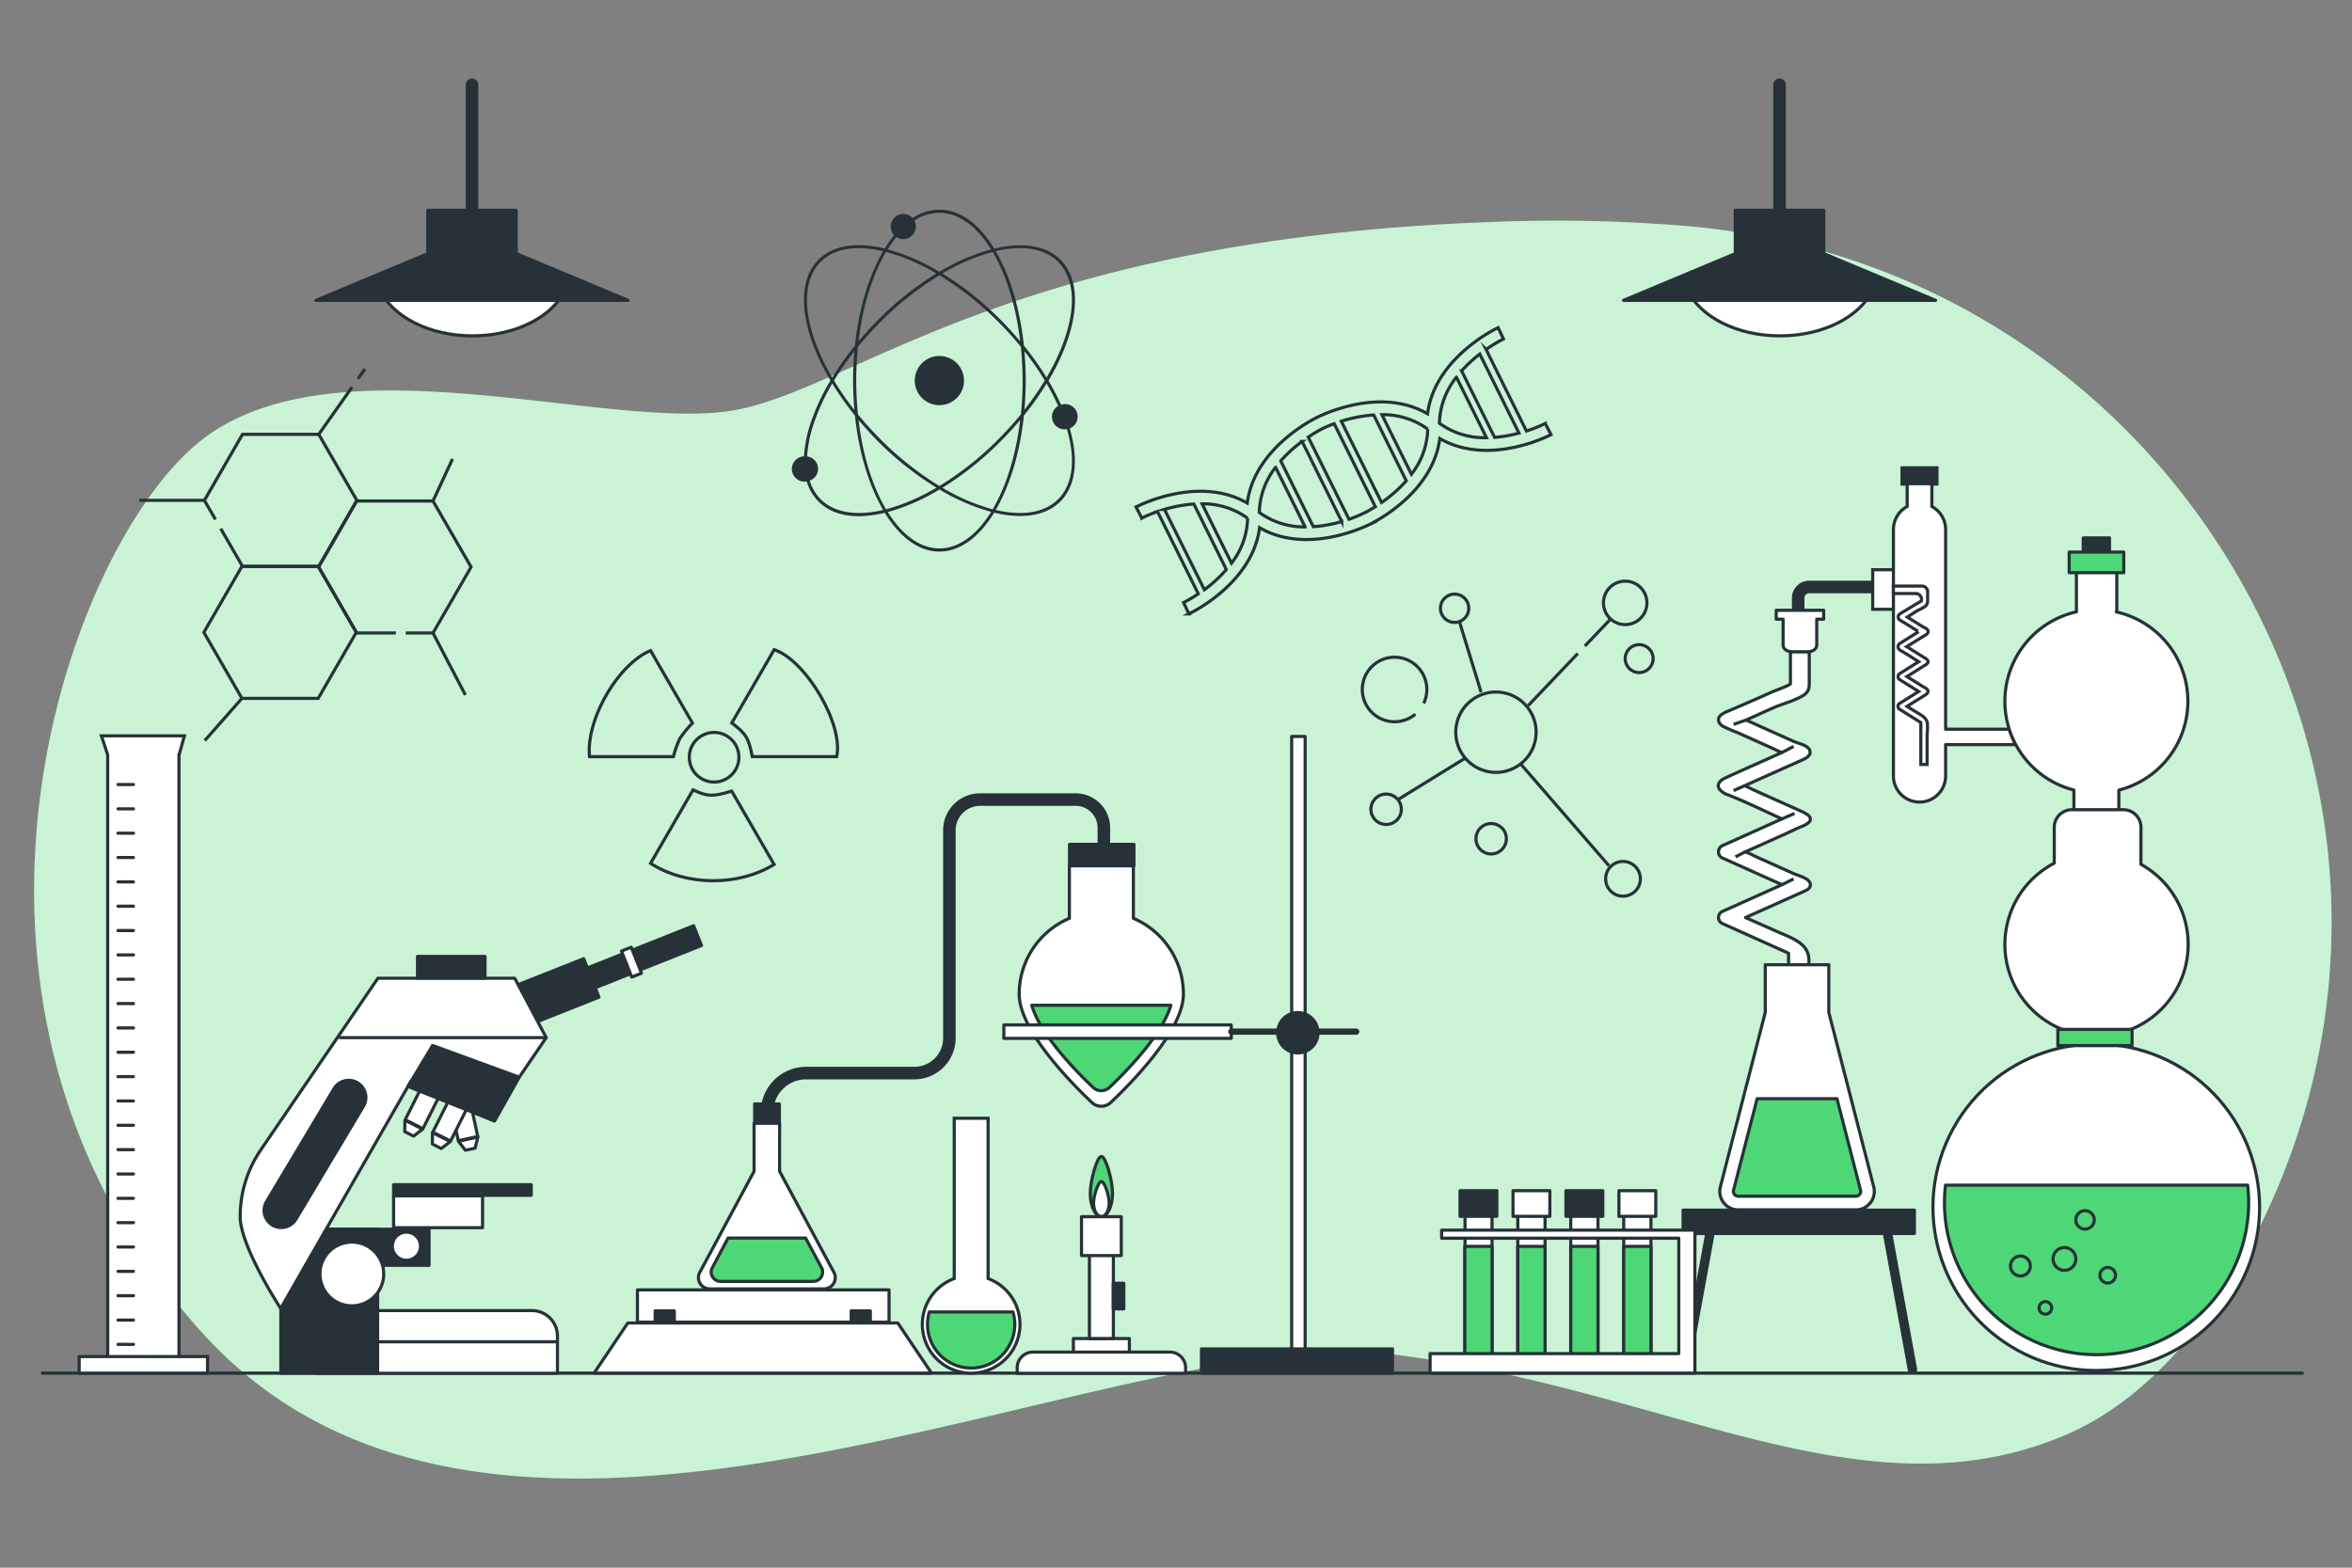 <svg xmlns="http://www.w3.org/2000/svg" viewBox="0 0 750 500"><rect x="0" y="0" width="750" height="500" fill="#808080" stroke="none"/><g id="freepik--background-simple--inject-74"><path d="M722.48,387.35C788.37,247,691.78,84.55,536.61,72a497.31,497.31,0,0,0-54.33-1.41c-157.58,4.45-207.87,52.27-247,60.05S109,107.26,65.41,139.51s-96.64,179.88-.82,285.67,290.39-4,378.61,6.67S594,485.37,658.87,457.57C683.17,447.14,705.91,422.64,722.48,387.35Z" style="fill:#4ED776"></path><path d="M722.48,387.35C788.37,247,691.78,84.55,536.61,72a497.31,497.31,0,0,0-54.33-1.41c-157.58,4.45-207.87,52.27-247,60.05S109,107.26,65.41,139.51s-96.64,179.88-.82,285.67,290.39-4,378.61,6.67S594,485.37,658.87,457.57C683.17,447.14,705.91,422.64,722.48,387.35Z" style="fill:#fff;opacity:0.7"></path></g><g id="freepik--Table--inject-74"><line x1="13.52" y1="437.95" x2="734.16" y2="437.95" style="fill:none;stroke:#263238;stroke-linecap:round;stroke-linejoin:round"></line></g><g id="freepik--Fire--inject-74"><rect x="342.28" y="426.91" width="17.85" height="4.61" style="fill:#fff;stroke:#263238;stroke-linecap:round;stroke-linejoin:round"></rect><rect x="347.39" y="389.48" width="7.64" height="37.43" style="fill:#fff;stroke:#263238;stroke-linecap:round;stroke-linejoin:round"></rect><rect x="344.87" y="388.05" width="12.68" height="12.41" style="fill:#fff;stroke:#263238;stroke-linecap:round;stroke-linejoin:round"></rect><path d="M329.36,431.24h43.7a5,5,0,0,1,5,5V438a0,0,0,0,1,0,0h-53.7a0,0,0,0,1,0,0v-1.71A5,5,0,0,1,329.36,431.24Z" style="fill:#fff;stroke:#263238;stroke-linecap:round;stroke-linejoin:round"></path><path d="M354.76,380.64c0,4.07-1.59,7.36-3.55,7.36s-3.55-3.29-3.55-7.36,2.13-11.8,3.55-11.8S354.76,376.57,354.76,380.64Z" style="fill:#4ED776;stroke:#263238;stroke-linecap:round;stroke-linejoin:round"></path><path d="M353.69,383.71c0,2.37-1.11,4.29-2.48,4.29s-2.49-1.92-2.49-4.29,1.49-6.88,2.49-6.88S353.69,381.34,353.69,383.71Z" style="fill:#fff;stroke:#263238;stroke-linecap:round;stroke-linejoin:round"></path><rect x="354.99" y="409.29" width="3.37" height="8.16" style="fill:#263238;stroke:#263238;stroke-linecap:round;stroke-linejoin:round"></rect></g><g id="freepik--Microscope--inject-74"><polygon points="151.51 366.19 148.41 366.86 146.18 364 152.38 362.66 151.51 366.19" style="fill:#fff;stroke:#263238;stroke-linecap:round;stroke-linejoin:round"></polygon><rect x="144.49" y="348.33" width="6.34" height="14.99" transform="translate(-71.63 39.08) rotate(-12.16)" style="fill:#fff;stroke:#263238;stroke-linecap:round;stroke-linejoin:round"></rect><polygon points="140.7 366.31 137.87 364.88 137.92 361.25 143.59 364.09 140.7 366.31" style="fill:#fff;stroke:#263238;stroke-linecap:round;stroke-linejoin:round"></polygon><rect x="141.02" y="348.31" width="6.34" height="14.99" transform="translate(174.93 -26.88) rotate(26.65)" style="fill:#fff;stroke:#263238;stroke-linecap:round;stroke-linejoin:round"></rect><polygon points="131.89 362.35 129.06 360.93 129.11 357.29 134.78 360.13 131.89 362.35" style="fill:#fff;stroke:#263238;stroke-linecap:round;stroke-linejoin:round"></polygon><rect x="132.21" y="344.36" width="6.34" height="14.99" transform="translate(172.22 -23.34) rotate(26.65)" style="fill:#fff;stroke:#263238;stroke-linecap:round;stroke-linejoin:round"></rect><rect x="89.55" y="392.04" width="47.27" height="11.51" style="fill:#263238;stroke:#263238;stroke-linecap:round;stroke-linejoin:round"></rect><path d="M100.87,418h68.76a8.13,8.13,0,0,1,8.13,8.13V438a0,0,0,0,1,0,0H100.87a0,0,0,0,1,0,0V418A0,0,0,0,1,100.87,418Z" style="fill:#fff;stroke:#263238;stroke-linecap:round;stroke-linejoin:round"></path><line x1="177.15" y1="427.95" x2="120.58" y2="427.95" style="fill:none;stroke:#263238;stroke-linecap:round;stroke-linejoin:round"></line><rect x="89.55" y="392.04" width="30.87" height="45.91" style="fill:#263238;stroke:#263238;stroke-linecap:round;stroke-linejoin:round"></rect><polygon points="223.69 301.56 163.71 325.41 161.22 319.1 221.19 295.25 223.69 301.56" style="fill:#263238;stroke:#263238;stroke-linecap:round;stroke-linejoin:round"></polygon><rect x="199.73" y="302.39" width="3.33" height="8.91" transform="translate(-98.8 95.66) rotate(-21.59)" style="fill:#fff;stroke:#263238;stroke-linecap:round;stroke-linejoin:round"></rect><rect x="161.48" y="310.49" width="28.06" height="13.2" transform="translate(-104.39 86.86) rotate(-21.6)" style="fill:#263238;stroke:#263238;stroke-linecap:round;stroke-linejoin:round"></rect><path d="M174.18,330.94l-8.61,12.63-34.45,1.14L89.5,417.33s-12.91-19.8-12.91-29.27v-.29a37.63,37.63,0,0,1,6.6-21.07L120.5,312h43.63Z" style="fill:#fff;stroke:#263238;stroke-linecap:round;stroke-linejoin:round"></path><line x1="174.18" y1="330.94" x2="108.45" y2="330.94" style="fill:none;stroke:#263238;stroke-linecap:round;stroke-linejoin:round"></line><rect x="133.13" y="305.05" width="21.53" height="6.89" style="fill:#263238;stroke:#263238;stroke-linecap:round;stroke-linejoin:round"></rect><path d="M89.69,391.51a5.47,5.47,0,0,1-4.7-8.28l21.51-36a5.47,5.47,0,1,1,9.4,5.61l-21.5,36A5.48,5.48,0,0,1,89.69,391.51Z" style="fill:#263238;stroke:#263238;stroke-linecap:round;stroke-linejoin:round"></path><polygon points="165.57 343.57 157.7 357.56 130.09 346.51 137.94 333.44 165.57 343.57" style="fill:#263238;stroke:#263238;stroke-linecap:round;stroke-linejoin:round"></polygon><rect x="125.51" y="377.85" width="43.89" height="3.39" style="fill:#263238;stroke:#263238;stroke-linecap:round;stroke-linejoin:round"></rect><rect x="125.51" y="381.39" width="28.37" height="10.17" style="fill:#fff;stroke:#263238;stroke-linecap:round;stroke-linejoin:round"></rect><circle cx="112.22" cy="406.31" r="10.17" transform="translate(-65.61 24.13) rotate(-9.51)" style="fill:#fff;stroke:#263238;stroke-linecap:round;stroke-linejoin:round"></circle><path d="M134.09,397.45a4.49,4.49,0,1,0-4.49,4.5A4.49,4.49,0,0,0,134.09,397.45Z" style="fill:#fff;stroke:#263238;stroke-linecap:round;stroke-linejoin:round"></path></g><g id="freepik--flasks-2--inject-74"><path d="M573.4,194.51v-3.79a3.51,3.51,0,0,1,3.51-3.51h25" style="fill:none;stroke:#263238;stroke-miterlimit:10;stroke-width:4px"></path><path d="M548.26,251.65a5.65,5.65,0,0,0,2.77,1.86c5.88,2.3,11.5,5.11,17.21,7.67l-18.79,8.44a2.2,2.2,0,0,0-1.45,1.9,2.14,2.14,0,0,0,1.43,2.21l18.81,8.44-18.79,8.43a2.22,2.22,0,0,0-1.45,1.86,2.13,2.13,0,0,0,1.43,2.18l20.9,9.38v29.56h6v-21c0-2.71.95-5.43.26-8.13-1-4-6-5.61-10.17-7.45l-9.51-4.21-.31-.14,18.27-8.19c1.4-.63,2.65-1.12,2.37-2.61-.34-1.79-3.75-2.52-5.52-3.33l-6.26-2.81-6.16-2.76a16.46,16.46,0,0,0-2.77-1.25l7.5-3.36,5.87-2.64c1.3-.58,2.54-1.25,3.87-1.79,1.13-.45,2.73-1.07,3.31-2,.78-1.25-.79-2.24-2.05-2.85-1.72-.82-3.52-1.6-5.27-2.39l-6-2.68-5.28-2.37a13.32,13.32,0,0,0-2.2-1q9.2-4.12,18.42-8.24l.16-.07c1.5-.69,2.75-1.56,2.22-3-.64-1.69-3.48-2.11-5.26-2.91l-5.75-2.58-9.17-4.12-.11-.05,8.8-3.95c2.31-1,4.79-1.66,7.11-2.71,2.6-1.17,4.23-2,4.23-4.73V207.83h-6v10.23c0,.47-5.19,2.33-5.74,2.58-4.69,2.11-9.43,4.15-14.18,6.19a8.49,8.49,0,0,0-2.21,1.19c-1.37,1.16-.89,2.72.64,3.64a47.75,47.75,0,0,0,4.61,2l6.2,2.78,5.6,2.51a14,14,0,0,0,2.36,1.06c-6,2.71-12.08,5.36-18.07,8.11C548.5,248.88,547.32,250.15,548.26,251.65Z" style="fill:#fff;stroke:#263238;stroke-linecap:round;stroke-linejoin:round"></path><line x1="556.82" y1="229.64" x2="552.79" y2="231.03" style="fill:none;stroke:#263238;stroke-miterlimit:10"></line><line x1="568.24" y1="240" x2="571.93" y2="238.07" style="fill:none;stroke:#263238;stroke-miterlimit:10"></line><line x1="556.31" y1="250.59" x2="552.79" y2="252.15" style="fill:none;stroke:#263238;stroke-miterlimit:10"></line><line x1="568.24" y1="261.18" x2="572.25" y2="259.43" style="fill:none;stroke:#263238;stroke-miterlimit:10"></line><line x1="556.53" y1="271.67" x2="553.41" y2="273.28" style="fill:none;stroke:#263238;stroke-miterlimit:10"></line><line x1="568.24" y1="282.17" x2="571.93" y2="280.32" style="fill:none;stroke:#263238;stroke-miterlimit:10"></line><path d="M581.53,194.65H566.39v2.83h2.2v8.33c0,1.13,1.23,2.05,2.74,2.05h5.25c1.51,0,2.74-.92,2.74-2.05v-8.33h2.21Z" style="fill:#fff;stroke:#263238;stroke-linecap:round;stroke-linejoin:round"></path><rect x="606.52" y="149.2" width="11.14" height="5.2" style="fill:#263238;stroke:#263238;stroke-miterlimit:10"></rect><rect x="597.17" y="181.71" width="7.31" height="12.62" style="fill:#fff;stroke:#263238;stroke-miterlimit:10"></rect><path d="M640.69,232.57H620.41V168.88a8.32,8.32,0,0,0-4.38-7.33v-7.28h-7.87v7.28a8.33,8.33,0,0,0-4.39,7.33v78.61a8.32,8.32,0,1,0,16.64,0v-10h22.37A29.11,29.11,0,0,1,640.69,232.57Z" style="fill:#fff;stroke:#263238;stroke-linecap:round;stroke-linejoin:round"></path><path d="M614.77,220.37c-.11-.81-1.22-1.14-1.79-1.51l-2-1.27-2.9-1.81h0l2.44-1.52,1.91-1.2c.42-.26.82-.56,1.26-.8a2.44,2.44,0,0,0,1.07-.92c.25-.56-.26-1-.67-1.28s-1.14-.73-1.71-1.09l-1.94-1.21-1.71-1.07a4.05,4.05,0,0,0-.72-.45l6-3.72.06,0c.49-.32.89-.71.72-1.35s-1.13-1-1.71-1.32l-1.87-1.17-3-1.88h0L611,195c.75-.47,1.55-.75,2.3-1.22s1.38-.89,1.38-2.14v-2.89a1.83,1.83,0,0,0-1.83-1.83h-9.09v2.39h7.14a1.83,1.83,0,0,1,1.83,1.83v.41c0,.21-1.69,1.06-1.86,1.17q-2.29,1.43-4.61,2.8a2.72,2.72,0,0,0-.72.54,1.13,1.13,0,0,0,.21,1.64,14,14,0,0,0,1.49.9l2,1.26,1.82,1.14c.06,0,.7.52.77.48-2,1.22-3.93,2.42-5.87,3.66a1.25,1.25,0,0,0-.63,1.6,2,2,0,0,0,.9.84c1.92,1.05,3.74,2.32,5.6,3.47l-6.11,3.82a1.15,1.15,0,0,0,0,1.86l6.11,3.81-6.11,3.82a1,1,0,0,0-.47.84,1,1,0,0,0,.47,1l6.79,4.25v13.37h2v-9.52a20.46,20.46,0,0,0,.08-3.67c-.32-1.79-1.95-2.54-3.3-3.37l-3.09-1.9-.1-.07,5.93-3.7C614.46,221.26,614.86,221,614.77,220.37Z" style="fill:#fff;stroke:#263238;stroke-miterlimit:10"></path><rect x="664.29" y="171.56" width="8.39" height="19.47" style="fill:#263238;stroke:#263238;stroke-linecap:round;stroke-linejoin:round"></rect><path d="M675,195.14V180.2H662.12v14.94a29.23,29.23,0,0,0-.8,56.84v12.36a3,3,0,0,0,3,3.05h8.33a3.06,3.06,0,0,0,3-3.05V252a29.23,29.23,0,0,0-.8-56.84Z" style="fill:#fff;stroke:#263238;stroke-linecap:round;stroke-linejoin:round"></path><rect x="659.81" y="176.09" width="17.41" height="6.57" style="fill:#4ED776;stroke:#263238;stroke-linecap:round;stroke-linejoin:round"></rect><path d="M597.49,378.51,583.17,322.9V307.7H562.9v15.2l-14.31,55.61a5.9,5.9,0,0,0,5.71,7.37h37.48A5.9,5.9,0,0,0,597.49,378.51Z" style="fill:#fff;stroke:#263238;stroke-linecap:round;stroke-linejoin:round"></path><path d="M585.77,350.41H560.31l-7.52,29.18a1.52,1.52,0,0,0,.28,1.34,1.5,1.5,0,0,0,1.23.6h37.48a1.54,1.54,0,0,0,1.5-1.94Z" style="fill:#4ED776;stroke:#263238;stroke-linecap:round;stroke-linejoin:round"></path><rect x="536.7" y="385.97" width="73.76" height="7.44" style="fill:#263238;stroke:#263238;stroke-linecap:round;stroke-linejoin:round"></rect><line x1="545.38" y1="392.78" x2="537.32" y2="436.8" style="fill:none;stroke:#263238;stroke-linecap:round;stroke-linejoin:round;stroke-width:3px"></line><line x1="601.78" y1="392.78" x2="609.84" y2="436.8" style="fill:none;stroke:#263238;stroke-linecap:round;stroke-linejoin:round;stroke-width:3px"></line><path d="M682.7,275.67V263.86a5.61,5.61,0,0,0-5.61-5.61H660.67a5.61,5.61,0,0,0-5.61,5.61V275.3a29.22,29.22,0,1,0,27.64.37Z" style="fill:#fff;stroke:#263238;stroke-linecap:round;stroke-linejoin:round"></path><circle cx="668.44" cy="385.01" r="52.07" transform="translate(28.93 816.38) rotate(-63.94)" style="fill:#fff;stroke:#263238;stroke-linecap:round;stroke-linejoin:round"></circle><rect x="656.2" y="328.32" width="23.67" height="5.17" style="fill:#4ED776;stroke:#263238;stroke-linecap:round;stroke-linejoin:round"></rect><path d="M620.37,378a48.5,48.5,0,1,0,96.36,0Z" style="fill:#4ED776;stroke:#263238;stroke-linecap:round;stroke-linejoin:round"></path><path d="M661.93,401.52a3.63,3.63,0,1,1-3.63-3.62A3.64,3.64,0,0,1,661.93,401.52Z" style="fill:none;stroke:#263238;stroke-miterlimit:10"></path><path d="M647.44,403.79a3.17,3.17,0,1,1-3.17-3.17A3.17,3.17,0,0,1,647.44,403.79Z" style="fill:none;stroke:#263238;stroke-miterlimit:10"></path><path d="M667.81,389.07a2.94,2.94,0,1,1-2.94-2.94A2.94,2.94,0,0,1,667.81,389.07Z" style="fill:none;stroke:#263238;stroke-miterlimit:10"></path><circle cx="672.11" cy="406.73" r="2.49" style="fill:none;stroke:#263238;stroke-miterlimit:10"></circle><path d="M654.23,417.14a2,2,0,1,1-2-2A2,2,0,0,1,654.23,417.14Z" style="fill:none;stroke:#263238;stroke-miterlimit:10"></path></g><g id="freepik--flasks-1--inject-74"><rect x="217.78" y="420.58" width="6.42" height="4.19" style="fill:#fff;stroke:#263238;stroke-linecap:round;stroke-linejoin:round"></rect><polygon points="297.05 437.95 189.43 437.95 200.19 421.96 286.29 421.96 297.05 437.95" style="fill:#fff;stroke:#263238;stroke-linecap:round;stroke-linejoin:round"></polygon><rect x="203.26" y="411.39" width="80.24" height="10.3" style="fill:#fff;stroke:#263238;stroke-linecap:round;stroke-linejoin:round"></rect><rect x="208.92" y="418.09" width="6.1" height="3.7" style="fill:#263238;stroke:#263238;stroke-linecap:round;stroke-linejoin:round"></rect><rect x="271.43" y="418.09" width="6.1" height="3.7" style="fill:#263238;stroke:#263238;stroke-linecap:round;stroke-linejoin:round"></rect><rect x="243.46" y="402.84" width="6.23" height="4.07" style="fill:#fff;stroke:#263238;stroke-linecap:round;stroke-linejoin:round"></rect><rect x="240.64" y="352.1" width="7.89" height="8.38" style="fill:#263238;stroke:#263238;stroke-linecap:round;stroke-linejoin:round"></rect><path d="M266.07,406.08l-17.48-32.51V358.26h-8.13v15.31L223,406.08a3.61,3.61,0,0,0,3.32,5h36.46A3.61,3.61,0,0,0,266.07,406.08Z" style="fill:#fff;stroke:#263238;stroke-linecap:round;stroke-linejoin:round"></path><path d="M256.88,394.85h-24.7L227,404.58a3,3,0,0,0,2.7,4.11H259.4a3,3,0,0,0,2.71-4.11Z" style="fill:#4ED776;stroke:#263238;stroke-linecap:round;stroke-linejoin:round"></path><rect x="341.04" y="269.31" width="20.55" height="6.84" style="fill:#263238;stroke:#263238;stroke-linecap:round;stroke-linejoin:round"></rect><path d="M361.41,292.89V276.15H341v16.74a26.25,26.25,0,0,0-16,24.19c0,11.43,16.3,28.05,23.18,34.56a4.38,4.38,0,0,0,6,0c6.89-6.51,23.18-23.13,23.18-34.56A26.25,26.25,0,0,0,361.41,292.89Z" style="fill:#fff;stroke:#263238;stroke-linecap:round;stroke-linejoin:round"></path><path d="M329,320.62c2.78,9.52,14.31,21.24,19.56,26.2a3.81,3.81,0,0,0,5.24,0c5.25-5,16.79-16.68,19.56-26.2Z" style="fill:#4ED776;stroke:#263238;stroke-linecap:round;stroke-linejoin:round"></path><rect x="320.1" y="326.89" width="72.53" height="4.29" style="fill:#fff;stroke:#263238;stroke-linecap:round;stroke-linejoin:round"></rect><rect x="315.92" y="330.86" width="196.24" height="4.29" transform="translate(747.04 -81.04) rotate(90)" style="fill:#fff;stroke:#263238;stroke-linecap:round;stroke-linejoin:round"></rect><line x1="392.63" y1="329.03" x2="432.44" y2="329.03" style="fill:none;stroke:#263238;stroke-linecap:round;stroke-linejoin:round;stroke-width:2px"></line><path d="M420.29,329.39a6.43,6.43,0,1,0-6.43,6.43A6.43,6.43,0,0,0,420.29,329.39Z" style="fill:#263238;stroke:#263238;stroke-linecap:round;stroke-linejoin:round"></path><rect x="383.12" y="430.22" width="60.91" height="7.73" style="fill:#263238;stroke:#263238;stroke-linecap:round;stroke-linejoin:round"></rect><path d="M244.59,356.29v-1.57a12.47,12.47,0,0,1,12.47-12.47h34.51a11.17,11.17,0,0,0,11.17-11.17V264.81a9.79,9.79,0,0,1,9.8-9.79H343a9,9,0,0,1,9,9v8.7" style="fill:none;stroke:#263238;stroke-linecap:round;stroke-linejoin:round;stroke-width:4px"></path><path d="M315.08,407.79V356.66h-10.8v51.13a15.57,15.57,0,1,0,10.8,0Z" style="fill:#fff;stroke:#263238;stroke-miterlimit:10"></path><path d="M296.35,418.44a13.91,13.91,0,1,0,26.66,0Z" style="fill:#4ED776;stroke:#263238;stroke-linecap:round;stroke-linejoin:round"></path></g><g id="freepik--test-tubes--inject-74"><path d="M467.1,381h8.68a0,0,0,0,1,0,0v50.65a4,4,0,0,1-4,4h-.62a4,4,0,0,1-4-4V381A0,0,0,0,1,467.1,381Z" style="fill:#fff;stroke:#263238;stroke-linecap:round;stroke-linejoin:round"></path><path d="M467.1,397.52v33.86a4.35,4.35,0,0,0,8.69,0V397.52Z" style="fill:#4ED776;stroke:#263238;stroke-linecap:round;stroke-linejoin:round"></path><rect x="465.57" y="379.76" width="11.75" height="8.17" style="fill:#263238;stroke:#263238;stroke-linecap:round;stroke-linejoin:round"></rect><path d="M488.33,435.72h0a4.34,4.34,0,0,1-4.34-4.34V381h8.69v50.34A4.34,4.34,0,0,1,488.33,435.72Z" style="fill:#fff;stroke:#263238;stroke-linecap:round;stroke-linejoin:round"></path><path d="M484,397.52v33.86a4.35,4.35,0,0,0,8.69,0V397.52Z" style="fill:#4ED776;stroke:#263238;stroke-linecap:round;stroke-linejoin:round"></path><rect x="482.46" y="379.76" width="11.75" height="8.17" style="fill:#fff;stroke:#263238;stroke-linecap:round;stroke-linejoin:round"></rect><path d="M505.22,435.72h0a4.34,4.34,0,0,1-4.34-4.34V381h8.68v50.34A4.34,4.34,0,0,1,505.22,435.72Z" style="fill:#fff;stroke:#263238;stroke-linecap:round;stroke-linejoin:round"></path><path d="M500.88,397.52v33.86a4.34,4.34,0,0,0,4.34,4.34h0a4.34,4.34,0,0,0,4.34-4.34V397.52Z" style="fill:#4ED776;stroke:#263238;stroke-linecap:round;stroke-linejoin:round"></path><rect x="499.35" y="379.76" width="11.75" height="8.17" style="fill:#263238;stroke:#263238;stroke-linecap:round;stroke-linejoin:round"></rect><path d="M522.11,435.72h0a4.34,4.34,0,0,1-4.34-4.34V381h8.68v50.34A4.34,4.34,0,0,1,522.11,435.72Z" style="fill:#fff;stroke:#263238;stroke-linecap:round;stroke-linejoin:round"></path><path d="M517.77,397.52v33.86a4.34,4.34,0,0,0,8.68,0V397.52Z" style="fill:#4ED776;stroke:#263238;stroke-linecap:round;stroke-linejoin:round"></path><rect x="516.24" y="379.76" width="11.75" height="8.17" style="fill:#fff;stroke:#263238;stroke-linecap:round;stroke-linejoin:round"></rect><polygon points="535.33 392.34 459.7 392.34 459.7 394.91 535.33 394.91 535.33 431.71 456.03 431.71 456.03 437.95 540.47 437.95 540.47 436.49 540.47 431.71 540.47 394.91 540.47 392.34 535.33 392.34" style="fill:#fff;stroke:#263238;stroke-linecap:round;stroke-linejoin:round"></polygon></g><g id="freepik--Tube--inject-74"><polygon points="58.8 234.68 45.56 234.68 32.33 234.68 34.34 240.75 34.34 437.37 57.07 437.37 57.07 240.66 57.15 240.63 58.8 234.68" style="fill:#fff;stroke:#263238;stroke-miterlimit:10"></polygon><rect x="25.24" y="432.66" width="40.94" height="5.29" style="fill:#fff;stroke:#263238;stroke-miterlimit:10"></rect><line x1="37.62" y1="250.21" x2="42.56" y2="250.21" style="fill:none;stroke:#263238;stroke-linecap:round;stroke-linejoin:round"></line><line x1="37.62" y1="257.98" x2="42.56" y2="257.98" style="fill:none;stroke:#263238;stroke-linecap:round;stroke-linejoin:round"></line><line x1="37.62" y1="265.74" x2="42.56" y2="265.74" style="fill:none;stroke:#263238;stroke-linecap:round;stroke-linejoin:round"></line><line x1="37.62" y1="273.5" x2="42.56" y2="273.5" style="fill:none;stroke:#263238;stroke-linecap:round;stroke-linejoin:round"></line><line x1="37.62" y1="281.27" x2="42.56" y2="281.27" style="fill:none;stroke:#263238;stroke-linecap:round;stroke-linejoin:round"></line><line x1="37.62" y1="289.03" x2="42.56" y2="289.03" style="fill:none;stroke:#263238;stroke-linecap:round;stroke-linejoin:round"></line><line x1="37.62" y1="296.79" x2="42.56" y2="296.79" style="fill:none;stroke:#263238;stroke-linecap:round;stroke-linejoin:round"></line><line x1="37.62" y1="304.56" x2="42.56" y2="304.56" style="fill:none;stroke:#263238;stroke-linecap:round;stroke-linejoin:round"></line><line x1="37.62" y1="312.32" x2="42.56" y2="312.32" style="fill:none;stroke:#263238;stroke-linecap:round;stroke-linejoin:round"></line><line x1="37.62" y1="320.09" x2="42.56" y2="320.09" style="fill:none;stroke:#263238;stroke-linecap:round;stroke-linejoin:round"></line><line x1="37.62" y1="327.85" x2="42.56" y2="327.85" style="fill:none;stroke:#263238;stroke-linecap:round;stroke-linejoin:round"></line><line x1="37.62" y1="335.61" x2="42.56" y2="335.61" style="fill:none;stroke:#263238;stroke-linecap:round;stroke-linejoin:round"></line><line x1="37.62" y1="343.38" x2="42.56" y2="343.38" style="fill:none;stroke:#263238;stroke-linecap:round;stroke-linejoin:round"></line><line x1="37.62" y1="351.14" x2="42.56" y2="351.14" style="fill:none;stroke:#263238;stroke-linecap:round;stroke-linejoin:round"></line><line x1="37.62" y1="358.9" x2="42.56" y2="358.9" style="fill:none;stroke:#263238;stroke-linecap:round;stroke-linejoin:round"></line><line x1="37.62" y1="366.67" x2="42.56" y2="366.67" style="fill:none;stroke:#263238;stroke-linecap:round;stroke-linejoin:round"></line><line x1="37.62" y1="374.43" x2="42.56" y2="374.43" style="fill:none;stroke:#263238;stroke-linecap:round;stroke-linejoin:round"></line><line x1="37.62" y1="382.2" x2="42.56" y2="382.2" style="fill:none;stroke:#263238;stroke-linecap:round;stroke-linejoin:round"></line><line x1="37.62" y1="389.96" x2="42.56" y2="389.96" style="fill:none;stroke:#263238;stroke-linecap:round;stroke-linejoin:round"></line><line x1="37.62" y1="397.72" x2="42.56" y2="397.72" style="fill:none;stroke:#263238;stroke-linecap:round;stroke-linejoin:round"></line><line x1="37.62" y1="405.49" x2="42.56" y2="405.49" style="fill:none;stroke:#263238;stroke-linecap:round;stroke-linejoin:round"></line><line x1="37.62" y1="413.25" x2="42.56" y2="413.25" style="fill:none;stroke:#263238;stroke-linecap:round;stroke-linejoin:round"></line><line x1="37.62" y1="421.02" x2="42.56" y2="421.02" style="fill:none;stroke:#263238;stroke-linecap:round;stroke-linejoin:round"></line><line x1="37.62" y1="428.78" x2="42.56" y2="428.78" style="fill:none;stroke:#263238;stroke-linecap:round;stroke-linejoin:round"></line></g><g id="freepik--Elements--inject-74"><polyline points="70.39 168.6 77.33 180.63 101.64 180.63 113.79 159.58 101.64 138.53 77.33 138.53 65.18 159.58 68.71 165.69" style="fill:none;stroke:#263238;stroke-miterlimit:10"></polyline><polyline points="129.39 201.89 138.07 201.89 150.22 180.84 138.07 159.79 113.76 159.79 101.61 180.84 113.76 201.89 126.22 201.89" style="fill:none;stroke:#263238;stroke-miterlimit:10"></polyline><polygon points="101.46 180.64 77.15 180.64 65 201.69 77.15 222.74 101.46 222.74 113.61 201.69 101.46 180.64" style="fill:none;stroke:#263238;stroke-miterlimit:10"></polygon><line x1="138.07" y1="159.79" x2="144.3" y2="146.38" style="fill:none;stroke:#263238;stroke-miterlimit:10"></line><line x1="138.07" y1="201.89" x2="148.4" y2="221.65" style="fill:none;stroke:#263238;stroke-miterlimit:10"></line><line x1="65.18" y1="159.58" x2="44.43" y2="159.58" style="fill:none;stroke:#263238;stroke-miterlimit:10"></line><line x1="114.15" y1="120.81" x2="116.35" y2="117.69" style="fill:none;stroke:#263238;stroke-miterlimit:10"></line><line x1="101.64" y1="138.53" x2="112.25" y2="123.5" style="fill:none;stroke:#263238;stroke-miterlimit:10"></line><line x1="77.15" y1="222.74" x2="65.3" y2="236.19" style="fill:none;stroke:#263238;stroke-miterlimit:10"></line><path d="M299.56,113.53a7.85,7.85,0,1,0,7.84,7.85A7.85,7.85,0,0,0,299.56,113.53Z" style="fill:#263238"></path><path d="M343.64,132.87a4,4,0,0,0-4-4,4,4,0,0,0-1.3.23,77.69,77.69,0,0,0-4-7.68c9.35-15.77,11.41-31,3.83-38.56-4.68-4.68-12.27-5.69-21.11-3.57-4.75-7.75-10.83-12.41-17.45-12.41A15.66,15.66,0,0,0,291,69.53,4,4,0,1,0,285.11,75a39.12,39.12,0,0,0-3,4.26c-8.84-2.12-16.43-1.11-21.11,3.57-7.58,7.57-5.52,22.77,3.81,38.53a69.38,69.38,0,0,0-6.25,13.38,41,41,0,0,0-2.19,10.81,4,4,0,0,0,.33,8.05,4.71,4.71,0,0,0,.54-.05,15.26,15.26,0,0,0,3.76,6.4c3.1,3.11,7.51,4.68,12.88,4.68a35.33,35.33,0,0,0,8.25-1.07c4.75,7.72,10.82,12.36,17.43,12.36s12.71-4.66,17.46-12.41a36,36,0,0,0,8.26,1.07c5.25,0,9.7-1.49,12.84-4.63,5.07-5.07,5.83-13.54,3-23.32A4,4,0,0,0,343.64,132.87ZM325.21,79.14c5,0,9.23,1.41,12.2,4.38,7.21,7.21,5.23,21.71-3.69,36.9a95.08,95.08,0,0,0-7.22-10.2c-1.26-11.93-4.49-22.43-9-30.12A34.27,34.27,0,0,1,325.21,79.14Zm-6.9,61A99.82,99.82,0,0,1,299.56,155a100.26,100.26,0,0,1-18.75-14.85,106.47,106.47,0,0,1-7.23-8,107.47,107.47,0,0,1,0-21.52,105.35,105.35,0,0,1,7.23-8A99.71,99.71,0,0,1,299.56,87.8a99.71,99.71,0,0,1,18.75,14.83,104.54,104.54,0,0,1,7.23,8,107.47,107.47,0,0,1,0,21.52A106.47,106.47,0,0,1,318.31,140.13Zm7-6.19c-1.35,11.31-4.48,21.24-8.77,28.48a63.72,63.72,0,0,1-16-6.86A101.23,101.23,0,0,0,319,140.84C321.27,138.58,323.37,136.27,325.33,133.94Zm-26.71,21.6a68.05,68.05,0,0,1-12.73,5.89c-1.14.38-2.25.7-3.34,1-4.28-7.24-7.41-17.16-8.76-28.47,2,2.33,4.06,4.64,6.31,6.9A101.13,101.13,0,0,0,298.62,155.54Zm-26.17-24.82a93.27,93.27,0,0,1-6.49-9.35,93.78,93.78,0,0,1,6.5-9.35c-.27,3-.42,6.17-.42,9.36S272.19,127.68,272.45,130.72Zm1.34-21.91c1.35-11.3,4.48-21.22,8.76-28.46a63.06,63.06,0,0,1,16.05,6.87,100.27,100.27,0,0,0-18.5,14.7Q276.76,105.28,273.79,108.81Zm26.73-21.59a63.06,63.06,0,0,1,16.05-6.87c4.28,7.24,7.41,17.16,8.76,28.47-2-2.34-4.06-4.65-6.31-6.9A100.6,100.6,0,0,0,300.52,87.22ZM326.66,112a93.91,93.91,0,0,1,6.49,9.35,92.66,92.66,0,0,1-6.49,9.34c.27-3,.42-6.15.42-9.34S326.93,115.07,326.66,112ZM285.83,75.6a4,4,0,0,0,2.21.66,4,4,0,0,0,4-4,4,4,0,0,0-.49-1.9,14.68,14.68,0,0,1,8-2.48c6.23,0,12,4.37,16.49,11.66a65.12,65.12,0,0,0-16.49,7.15,65.27,65.27,0,0,0-16.49-7.15A36.9,36.9,0,0,1,285.83,75.6ZM261.7,83.52c3-3,7.2-4.38,12.21-4.38a34.27,34.27,0,0,1,7.7,1c-4.5,7.69-7.73,18.19-9,30.11a95.29,95.29,0,0,0-7.24,10.19C256.48,105.21,254.51,90.72,261.7,83.52Zm0,75.71a14.21,14.21,0,0,1-3.49-5.93,4,4,0,0,0-.84-7.73,40.06,40.06,0,0,1,2.14-10.52,67.91,67.91,0,0,1,5.88-12.72,96.31,96.31,0,0,0,7.23,10.21c1.26,11.92,4.49,22.42,9,30.11C273,164.67,266,163.51,261.7,159.23Zm37.86,15.68c-6.22,0-11.93-4.35-16.46-11.6,1-.27,2-.58,3.11-.93a69.52,69.52,0,0,0,13.39-6.26,65.3,65.3,0,0,0,16.45,7.13C311.52,170.54,305.79,174.91,299.56,174.91Zm37.85-15.68c-4.4,4.41-11.54,5.37-19.9,3.42,4.5-7.68,7.73-18.18,9-30.11a95.17,95.17,0,0,0,7.22-10.21,75,75,0,0,1,3.7,7.14,4,4,0,0,0,2.18,7.45,5.9,5.9,0,0,0,.59-.06C343,146.27,342.25,154.4,337.41,159.23Z" style="fill:#263238"></path><path d="M401.65,168.3c6.1,3.55,13.68,4.64,22.18,3.11a51.66,51.66,0,0,0,12.76-4.08l.16-.08.11-.05.11-.06.15-.07a52.41,52.41,0,0,0,11-7.68c6.37-5.84,10.1-12.52,11-19.53,6.11,3.55,13.69,4.63,22.19,3.11a50.86,50.86,0,0,0,13.28-4.34l-1.85-3.55a44.07,44.07,0,0,1-6,2.38l-12.86-26a45.45,45.45,0,0,1,5.54-3.34l-1.7-3.62a50.76,50.76,0,0,0-11.51,7.94c-6.36,5.83-10.1,12.52-11,19.53-6.11-3.56-13.69-4.64-22.18-3.11A52.17,52.17,0,0,0,420.21,133l-.13.06-.11.06-.11.06-.14.06a52.14,52.14,0,0,0-11,7.69c-6.37,5.84-10.1,12.52-11,19.53-6.1-3.55-13.68-4.63-22.18-3.11a51,51,0,0,0-13.29,4.34l1.86,3.55a41.79,41.79,0,0,1,5-2.07l13,26.23a43.39,43.39,0,0,1-4.7,2.77l1.7,3.62a50.82,50.82,0,0,0,11.5-7.94C397,182,400.77,175.31,401.65,168.3Zm13.56-27.51,12.65,25.55a43,43,0,0,1-9.07,1.64L408.4,147A42.69,42.69,0,0,1,415.21,140.79Zm6.54-4.1a37.67,37.67,0,0,1,3.69-1.56l13.12,26.49c-1.83,1.15-3.17,1.84-3.55,2a43.84,43.84,0,0,1-4.85,2l-13-26.21A43.07,43.07,0,0,1,421.75,136.69Zm18.8,23.59-12.84-25.93a44.56,44.56,0,0,1,10.33-2l10.39,21A44,44,0,0,1,440.55,160.28Zm43.81-22.14a43.37,43.37,0,0,1-7.77,1.36l-10.51-21.22a43.63,43.63,0,0,1,5.79-5.36Zm-19.94-17.85L474,139.6A24.46,24.46,0,0,1,459,135,24.46,24.46,0,0,1,464.42,120.29Zm-9.15,16.56a24.36,24.36,0,0,1-5.2,14.41l-9.41-19A24.32,24.32,0,0,1,455.27,136.85Zm-48.52,12.2,9.42,19a24.27,24.27,0,0,1-14.61-4.61A24.3,24.3,0,0,1,406.75,149.05Zm-8.91,16.24a24.29,24.29,0,0,1-5.14,14.33l-9.38-18.93A24.2,24.2,0,0,1,397.84,165.29Zm-26.51-2.82a43.75,43.75,0,0,1,9.37-1.72l10.35,20.91a43.14,43.14,0,0,1-7,6.43Z" style="fill:none;stroke:#263238;stroke-miterlimit:10"></path><circle cx="477.01" cy="233.51" r="12.82" transform="translate(139.61 643.67) rotate(-76.64)" style="fill:none;stroke:#263238;stroke-miterlimit:10"></circle><path d="M525.17,192.28a6.93,6.93,0,1,1-6.93-6.93A6.93,6.93,0,0,1,525.17,192.28Z" style="fill:none;stroke:#263238;stroke-miterlimit:10"></path><path d="M468.35,194a4.51,4.51,0,1,1-4.51-4.51A4.51,4.51,0,0,1,468.35,194Z" style="fill:none;stroke:#263238;stroke-miterlimit:10"></path><circle cx="517.54" cy="280.29" r="5.54" style="fill:none;stroke:#263238;stroke-miterlimit:10"></circle><circle cx="442.01" cy="258.11" r="4.85" style="fill:none;stroke:#263238;stroke-miterlimit:10"></circle><circle cx="475.5" cy="267.51" r="4.85" style="fill:none;stroke:#263238;stroke-miterlimit:10"></circle><path d="M451.33,227.77A10.29,10.29,0,1,1,454,224.3" style="fill:none;stroke:#263238;stroke-miterlimit:10"></path><circle cx="522.69" cy="210.06" r="4.46" style="fill:none;stroke:#263238;stroke-miterlimit:10"></circle><line x1="465.35" y1="198.16" x2="472.29" y2="220.79" style="fill:none;stroke:#263238;stroke-miterlimit:10"></line><line x1="505.38" y1="206.05" x2="513.74" y2="197.27" style="fill:none;stroke:#263238;stroke-miterlimit:10"></line><line x1="487.3" y1="225.05" x2="503.12" y2="208.43" style="fill:none;stroke:#263238;stroke-miterlimit:10"></line><line x1="484.74" y1="243.47" x2="513.07" y2="276.13" style="fill:none;stroke:#263238;stroke-miterlimit:10"></line><line x1="446.08" y1="254.84" x2="467.14" y2="241.85" style="fill:none;stroke:#263238;stroke-miterlimit:10"></line><g id="freepik--p0fIIB--inject-74"><path d="M239.89,241.32c-1.17-5.94-1.93-7.19-6.53-10.75l13.51-23.37c10.2,3.44,22.23,24,19.91,34.12Z" style="fill:none;stroke:#263238;stroke-miterlimit:10"></path><path d="M221,251.92c4.71,2.18,6.19,2.22,12.32.4l13.52,23.39c-11.53,7.08-28.14,6.88-39.39-.35Z" style="fill:none;stroke:#263238;stroke-miterlimit:10"></path><path d="M207.45,207.51c4.5,7.78,9,15.58,13.36,23.12a36,36,0,0,0-4,4.86,34.5,34.5,0,0,0-2.08,5.84H188C186.74,229.76,197,211.82,207.45,207.51Z" style="fill:none;stroke:#263238;stroke-miterlimit:10"></path><path d="M227.38,249.42a7.91,7.91,0,0,1,.11-15.81,7.91,7.91,0,1,1-.11,15.81Z" style="fill:none;stroke:#263238;stroke-miterlimit:10"></path></g></g><g id="freepik--Lamps--inject-74"><path d="M121.19,92.56c4,8.44,15.68,14.56,29.48,14.56s25.5-6.12,29.49-14.56Z" style="fill:#fff;stroke:#263238;stroke-linecap:round;stroke-linejoin:round"></path><polygon points="150.52 74.99 100.76 95.8 200.28 95.8 150.52 74.99" style="fill:#263238;stroke:#263238;stroke-linecap:round;stroke-linejoin:round"></polygon><rect x="136.41" y="67.07" width="28.22" height="16.38" style="fill:#263238;stroke:#263238;stroke-linecap:round;stroke-linejoin:round"></rect><line x1="150.52" y1="67.98" x2="150.52" y2="27.02" style="fill:none;stroke:#263238;stroke-linecap:round;stroke-linejoin:round;stroke-width:4px"></line><path d="M538.12,92.56c4,8.44,15.67,14.56,29.48,14.56s25.5-6.12,29.48-14.56Z" style="fill:#fff;stroke:#263238;stroke-linecap:round;stroke-linejoin:round"></path><polygon points="567.45 74.99 517.69 95.8 617.21 95.8 567.45 74.99" style="fill:#263238;stroke:#263238;stroke-linecap:round;stroke-linejoin:round"></polygon><rect x="553.34" y="67.07" width="28.22" height="16.38" style="fill:#263238;stroke:#263238;stroke-linecap:round;stroke-linejoin:round"></rect><line x1="567.45" y1="67.98" x2="567.45" y2="27.02" style="fill:none;stroke:#263238;stroke-linecap:round;stroke-linejoin:round;stroke-width:4px"></line></g></svg>
